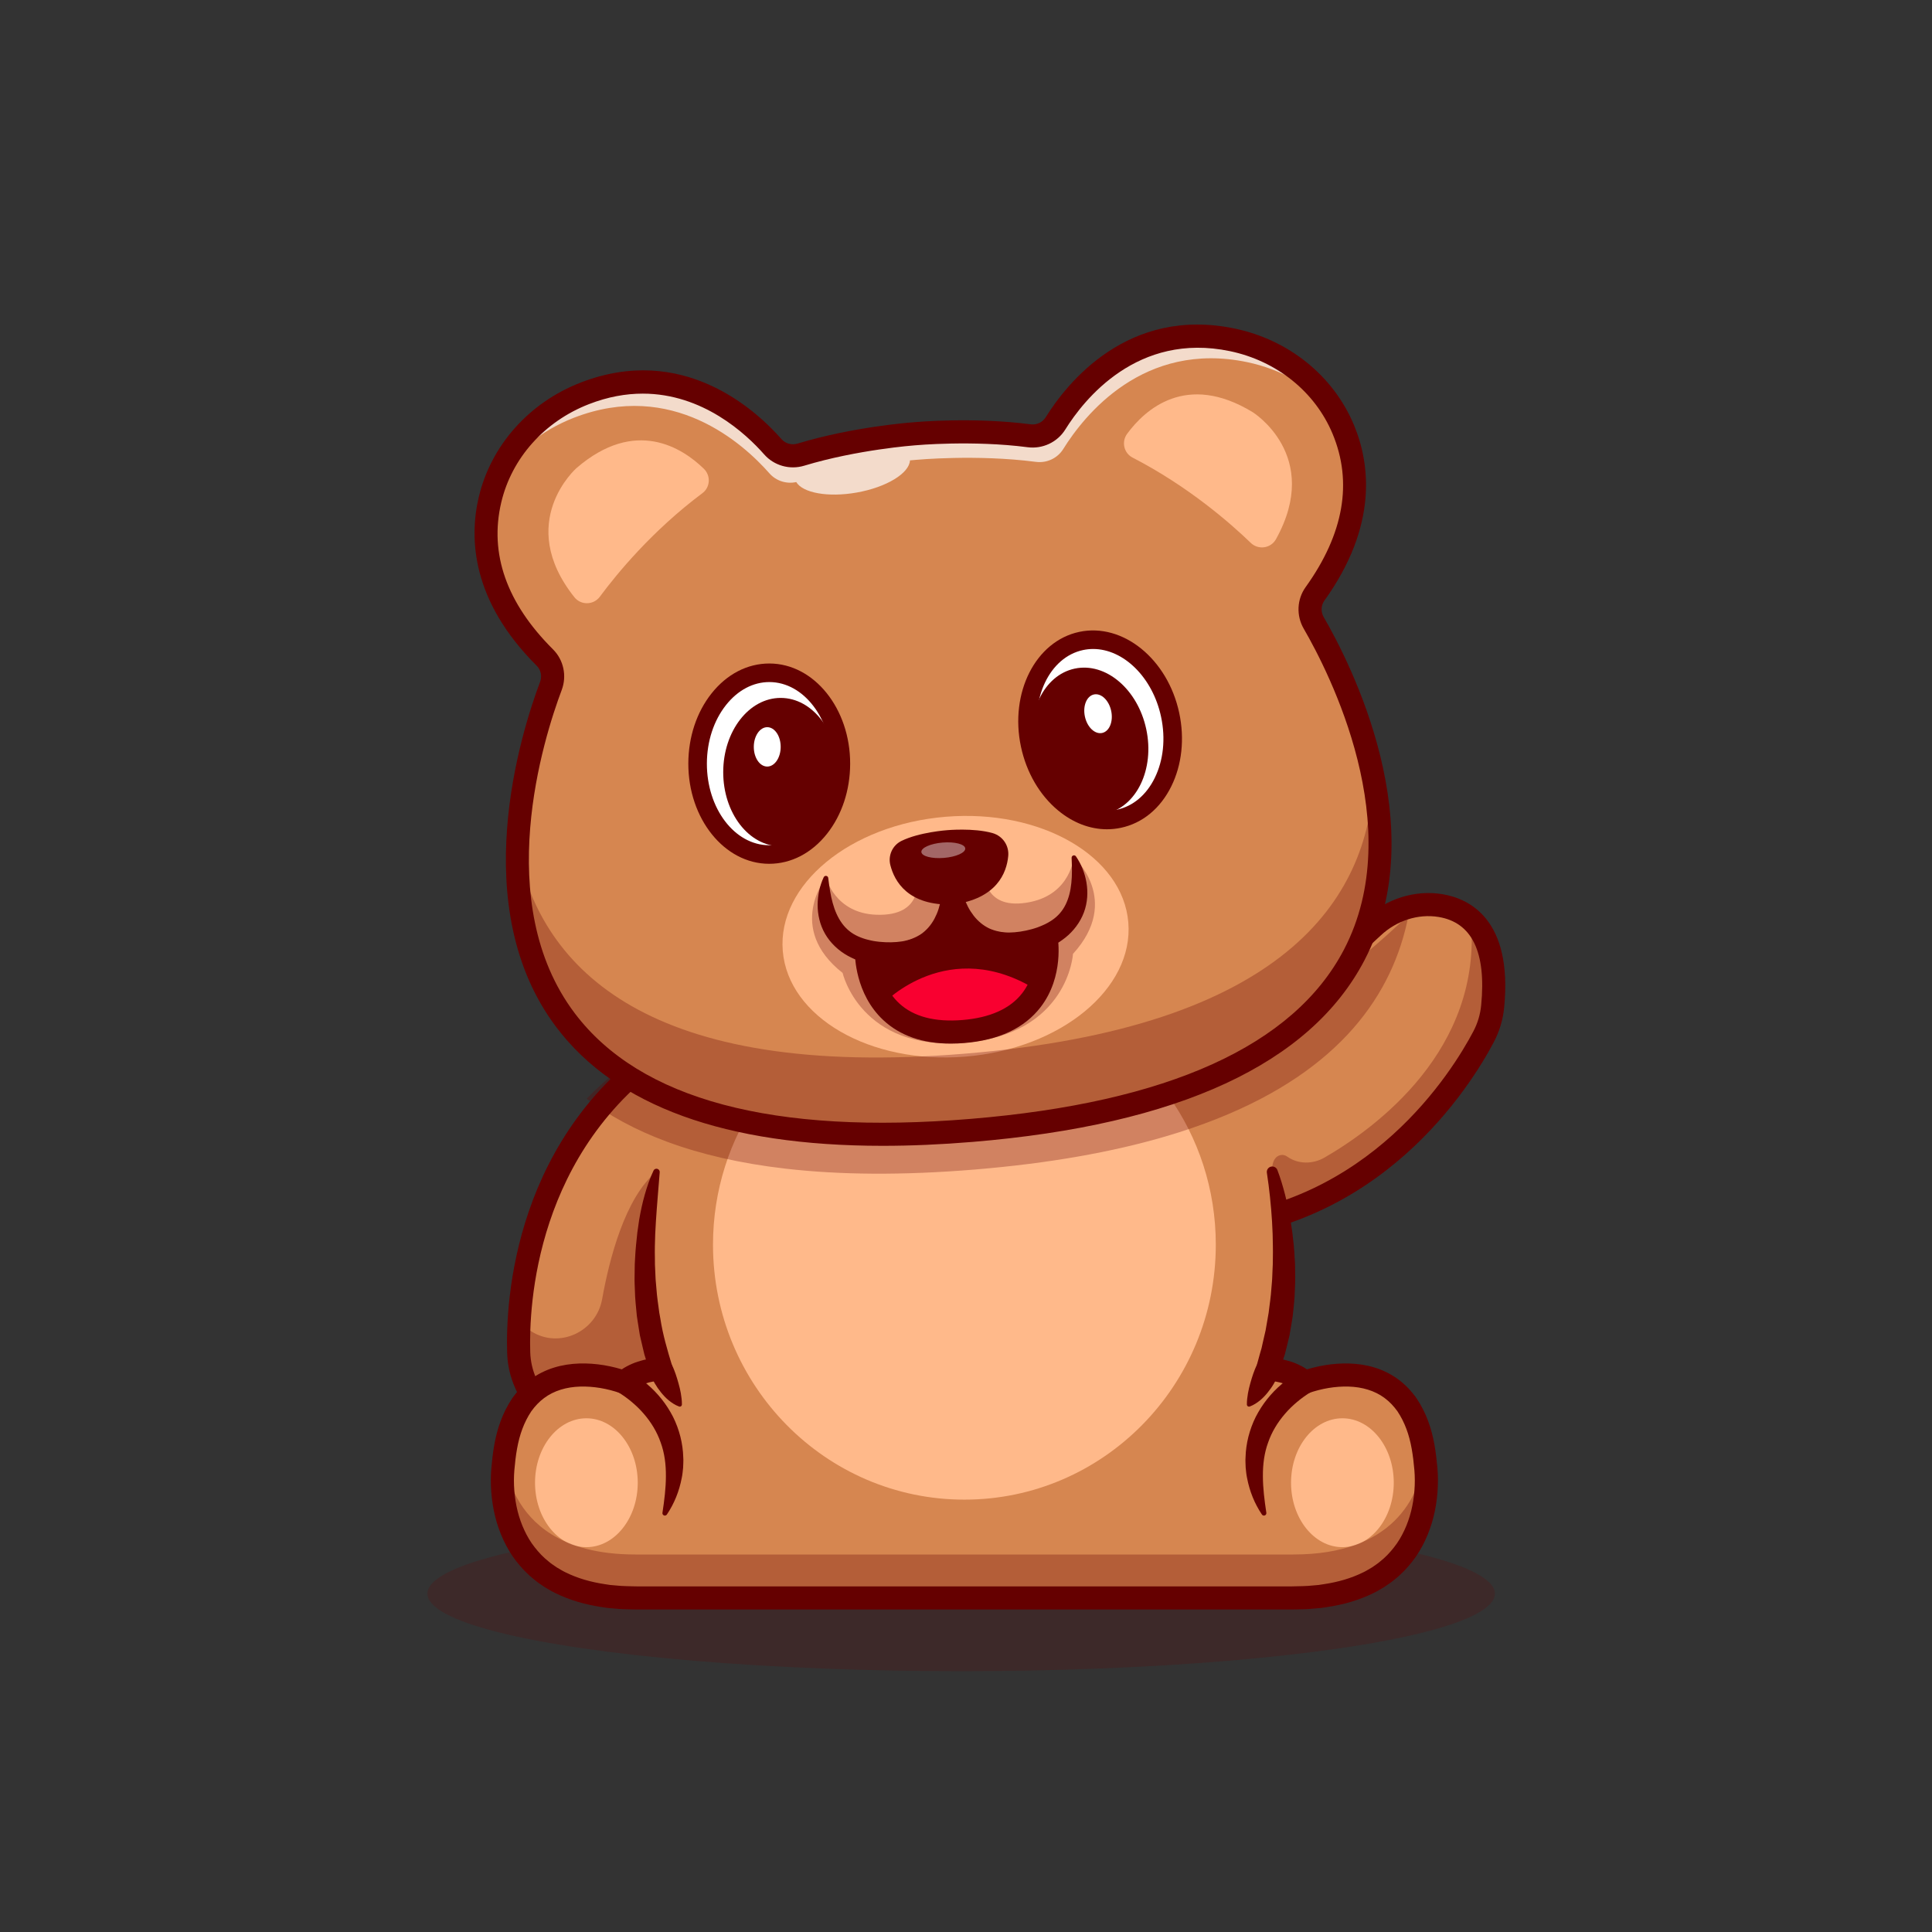 <?xml version="1.0" encoding="utf-8"?>
<!-- Generator: Adobe Illustrator 27.5.0, SVG Export Plug-In . SVG Version: 6.00 Build 0)  -->
<svg version="1.1" id="Layer_1" xmlns="http://www.w3.org/2000/svg" xmlns:xlink="http://www.w3.org/1999/xlink" x="0px" y="0px"
	 viewBox="0 0 4000 4000" style="enable-background:new 0 0 4000 4000;" xml:space="preserve">
<rect x="0" y="0" width="4000" height="4000" fill="#333333" stroke="none"/>
<g>
	<g>
		<rect style="fill:transparent;" width="4000" height="4000"/>
	</g>
	<g>
		<g style="opacity:0.2;">
			<ellipse style="fill:#650000;" cx="1990" cy="3299.472" rx="1105" ry="160.528"/>
		</g>
		<g>
			<g>
				<path style="fill:#D68650;" d="M1673.75,2377.05c0,0-5.95,5.6-16.4,16.75c-47.4,50.8-187,216.85-272,490.9
					c-15.25,49.1-51.35,89.75-99.6,107.6c-54.7,20.25-126.4,13.05-186.65-105.95c-3.6-7.05-7.15-14.5-10.65-22.4
					c-8.95-20.15-13.9-41.8-14.55-63.8c-2.75-90.1,8.25-345.15,199.1-541.3c34.75-35.75,75.5-69.55,123.25-100.05l154.45,121.5
					L1673.75,2377.05z"/>
			</g>
			<g>
				<path style="fill:#650000;" d="M1240.071,3024.78c-52.939,0.005-119.736-29.98-173.499-151.147
					c-10.242-23.091-15.823-47.568-16.589-72.759c-3.147-103.389,11.587-456.699,333.394-662.241
					c8.572-5.483,19.67-4.937,27.664,1.357l277.502,218.281c5.479,4.307,8.804,10.791,9.109,17.754
					c0.305,6.953-2.437,13.696-7.507,18.467l0,0c-1.804,1.699-181.646,173.843-281.946,497.271
					c-17.715,57.124-60.393,103.101-114.167,122.983C1279.209,3020.229,1260.688,3024.78,1240.071,3024.78z M1394.985,2188.223
					c-286.851,193.203-300.093,515.723-297.185,611.196c0.576,18.975,4.783,37.417,12.5,54.814
					c44.883,101.152,101.106,140.059,167.136,115.649c39.927-14.771,71.729-49.268,85.068-92.29
					c85.706-276.362,224.5-443.428,275.513-498.198L1394.985,2188.223z"/>
			</g>
		</g>
		<g>
			<g>
				<path style="fill:#D68650;" d="M3090.4,2083.75c-2.15,21.9-8.5,43.2-18.75,62.65c-41,77.8-170.6,285.7-420.75,367.05
					c-53.05,17.3-111.55,28.85-175.75,32.3l-87.6-213.7l-34-82.85l-12.35-30.15c0,0,246.3-59.95,501.05-299.65
					c4.85-4.55,9.95-8.85,15.25-12.75c35.5-26.6,80.25-39,124.45-31.85c22.2,3.6,44.55,12,63.3,28.55
					C3078.1,1932.35,3099.9,1986.4,3090.4,2083.75z"/>
			</g>
			<g style="opacity:0.3;">
				<path style="fill:#650000;" d="M3090.4,2083.75c-2.15,21.9-8.5,43.2-18.75,62.65c-41,77.8-170.6,285.7-420.75,367.05
					c0,0-3-32-17.05-88c0,0-2.8-29.75,17.6-34c5.087-1.075,9.841,0.512,14.109,3.498c22.656,15.851,52.903,15.477,76.828,1.615
					c106.608-61.766,327.232-223.44,302.863-493.213C3078.1,1932.35,3099.9,1986.4,3090.4,2083.75z"/>
			</g>
			<g>
				<path style="fill:#650000;" d="M2475.127,2569.648c-9.658,0-18.428-5.83-22.124-14.844l-133.955-326.665
					c-2.644-6.45-2.344-13.73,0.82-19.941c3.162-6.201,8.87-10.718,15.632-12.368l0,0c2.407-0.596,243.718-61.802,490.337-293.848
					c43.56-40.972,103.352-59.98,159.939-50.771c55.659,9.028,146.36,51.548,128.423,234.858
					c-2.463,25.132-9.663,49.18-21.406,71.484c-48.198,91.523-235.085,391.719-616.384,412.061
					C2475.979,2569.634,2475.552,2569.648,2475.127,2569.648z M2373.423,2234.648l117.314,286.089
					c344.8-26.816,515.22-300.957,559.727-385.474c8.843-16.797,14.27-34.917,16.123-53.857
					c10.779-110.142-18.989-171.704-88.474-182.979c-42.026-6.826-86.692,7.534-119.495,38.398
					C2647.891,2135.098,2444.8,2212.109,2373.423,2234.648z"/>
			</g>
		</g>
		<g>
			<g>
				<path style="fill:#D68650;" d="M2677.9,3308.4H1315.45c-77.6,0-133.55-16.7-173.8-41.9c-122.1-76.2-99.95-229.9-99.95-229.9
					c5.55-75.35,28-122.05,57.4-150.25c74.3-71.4,192.7-24.55,192.7-24.55c30.8-27.15,76.95-27.15,76.95-27.15
					c-69.9-199.95-9.25-409.2-9.25-409.2s8.4-39.45,68.5-83.65c28.1-20.65,67.55-42.35,122.7-61.5c6.4-2.25,13-4.45,19.85-6.6
					c94.25-29.65,230.25-51.8,426.15-51.8c0,0,181.6-15.85,356.85,27.3c22.05,5.45,44.05,11.8,65.55,19.25
					c23.9,8.3,47.15,17.9,69.35,29.1c59.8,30.05,111.65,71.4,145.4,127.9c0,0,9.9,34.15,17.05,88c10.65,79.5,15.35,202-26.3,321.2
					c0,0,46.15,0,76.95,27.15c0,0,230.55-91.2,250.1,174.8C2951.65,3036.6,2990.75,3308.4,2677.9,3308.4z"/>
			</g>
			<g>
				<path style="fill:#FFB98A;" d="M2517.173,2576.912c0,291.572-233.03,527.933-520.496,527.933s-520.496-236.361-520.496-527.933
					c0-112.842,34.907-217.425,94.362-303.208c94.271-29.659,230.247-51.79,426.134-51.79c0,0,230.201-20.123,422.438,46.542
					C2480.852,2355.243,2517.173,2461.743,2517.173,2576.912z"/>
			</g>
			<g>
				<ellipse style="fill:#FFB98A;" cx="1214.049" cy="3069.815" rx="106.333" ry="133.418"/>
			</g>
			<g>
				<ellipse style="fill:#FFB98A;" cx="2779.304" cy="3069.815" rx="106.333" ry="133.418"/>
			</g>
			<g style="opacity:0.3;">
				<path style="fill:#650000;" d="M2949.935,3018.811c-12.092,80.526-64.967,199.587-272.055,199.587H1315.474
					c-77.616,0-133.558-16.7-173.803-41.888c-67.232-41.957-90.699-107.384-98.247-157.746c-0.673,5.773-1.275,11.669-1.727,17.818
					c0,0-22.13,153.726,99.974,229.927c40.245,25.188,96.187,41.888,173.803,41.888H2677.88
					c312.882,0,273.777-271.815,273.777-271.815C2951.205,3030.45,2950.605,3024.57,2949.935,3018.811z"/>
			</g>
			<g style="opacity:0.3;">
				<path style="fill:#650000;" d="M1074.963,2732.46c0,0,7.151,12.852,25.558,24.306c57.903,36.031,134.092,0.159,146.118-66.971
					c14.746-82.317,47.406-210.812,112.868-264.327c0,0-55.718,184.949,9.263,409.206c0,0-34.113-6.12-76.977,27.104
					c0,0-96.671-48.336-192.714,24.586C1099.078,2886.363,1062.653,2834.677,1074.963,2732.46z"/>
			</g>
			<g style="opacity:0.3;">
				<path style="fill:#650000;" d="M2915.866,1896.65c-31.942,161.641-140.275,318.075-396.239,419.699
					c-33.552,13.367-69.574,25.714-108.333,37.042c-108.602,31.727-238.355,55.187-392.803,67.963
					c-151.066,12.508-280.497,11.005-391.193-1.664c-95.342-10.898-176.833-30.117-246.246-55.831
					c-65.816-24.372-120.734-54.542-166.419-89.061c37.31-38.384,81.063-74.674,132.33-107.42l165.829,130.451
					c6.871-2.416,13.958-4.778,21.312-7.086c101.194-31.834,247.213-55.616,457.545-55.616c0,0,194.978-17.018,383.14,29.311
					l-13.26-32.371c0,0,264.446-64.366,537.963-321.726C2904.7,1905.454,2910.176,1900.837,2915.866,1896.65z"/>
			</g>
			<g>
				<g>
					<path style="fill:#650000;" d="M1302.597,2840.459c2.465,1.243,3.849,2.012,5.629,3l4.873,2.844
						c3.203,1.902,6.256,3.918,9.248,6.006c6.002,4.146,11.783,8.521,17.252,13.264c11.083,9.316,21.161,19.802,30.249,31.157
						c9.061,11.372,16.943,23.74,23.623,36.736c6.547,13.076,11.568,26.909,15.196,40.994c3.536,14.111,5.579,28.547,5.941,42.874
						l0.223,5.364l-0.109,5.354c-0.082,3.562-0.186,7.126-0.41,10.664c-0.773,7.046-1.279,14.114-2.811,20.974
						c-5.173,27.603-15.626,53.494-30.811,75.972c-1.557,2.305-4.688,2.91-6.993,1.353c-1.661-1.123-2.44-3.062-2.162-4.922
						l0.007-0.034c3.95-26.118,7.079-51.187,7.128-75.598c0.193-24.333-2.778-48.071-10.802-69.88
						c-7.578-21.909-19.733-41.86-34.893-59.373c-7.509-8.826-15.945-16.921-24.832-24.446c-4.45-3.757-9.061-7.322-13.727-10.71
						c-2.333-1.694-4.718-3.301-7.044-4.875l-3.484-2.266l-2.92-1.782l-1.567-0.957c-11.261-6.868-14.822-21.565-7.953-32.827
						C1277.964,2838.662,1291.608,2834.951,1302.597,2840.459z"/>
				</g>
				<g>
					<path style="fill:#650000;" d="M2712.385,2883.127l-2.92,1.782l-3.484,2.266c-2.325,1.575-4.71,3.181-7.043,4.875
						c-4.666,3.389-9.276,6.953-13.727,10.71c-8.887,7.524-17.323,15.62-24.832,24.446c-15.16,17.512-27.315,37.463-34.893,59.373
						c-8.024,21.809-10.995,45.547-10.802,69.88c0.049,24.412,3.178,49.48,7.128,75.598l0.004,0.029
						c0.416,2.751-1.476,5.317-4.227,5.732c-1.982,0.3-3.871-0.603-4.927-2.158c-15.185-22.478-25.638-48.369-30.811-75.972
						c-1.532-6.86-2.038-13.928-2.811-20.974c-0.224-3.538-0.328-7.102-0.41-10.664l-0.109-5.354l0.223-5.364
						c0.362-14.326,2.406-28.762,5.941-42.874c3.628-14.084,8.65-27.917,15.196-40.994c6.679-12.996,14.562-25.364,23.622-36.736
						c9.088-11.355,19.166-21.841,30.25-31.157c5.469-4.744,11.25-9.119,17.252-13.264c2.991-2.087,6.045-4.104,9.248-6.006
						l4.873-2.844c1.78-0.989,3.164-1.758,5.629-3c11.777-5.942,26.14-1.213,32.082,10.564c5.636,11.172,1.67,24.67-8.805,31.101
						L2712.385,2883.127z"/>
				</g>
				<g>
					<path style="fill:#650000;" d="M1391.156,2826.201c2.865,5.242,5.298,11.902,7.552,18.132c2.196,6.392,4.192,12.92,6.03,19.59
						c1.839,6.677,3.6,13.433,4.845,20.637c1.098,7.324,2.345,14.622,2.242,23.296l-0.001,0.129
						c-0.029,2.419-2.013,4.358-4.432,4.329c-0.512-0.005-1.02-0.107-1.474-0.273c-8.199-3.047-14.915-7.576-21.088-12.507
						c-6.128-4.985-11.388-10.635-16.164-16.575c-4.809-5.933-9.169-12.161-12.945-18.706c-3.727-6.697-6.995-13.103-9.31-21.135
						c-3.668-12.725,3.674-26.011,16.398-29.68c10.995-3.169,22.411,1.882,27.677,11.523L1391.156,2826.201z"/>
				</g>
				<g>
					<path style="fill:#650000;" d="M2646.945,2843.118c-2.315,8.032-5.583,14.438-9.31,21.135
						c-3.777,6.545-8.137,12.773-12.946,18.706c-4.776,5.94-10.036,11.589-16.164,16.575c-6.173,4.932-12.89,9.46-21.088,12.507
						c-2.268,0.842-4.79-0.313-5.633-2.581c-0.178-0.481-0.267-0.972-0.275-1.455l0-0.149c-0.103-8.674,1.144-15.972,2.242-23.296
						c1.245-7.205,3.007-13.96,4.845-20.637c1.837-6.67,3.833-13.198,6.03-19.59c2.255-6.23,4.687-12.891,7.552-18.132l0.67-1.226
						c6.352-11.619,20.921-15.889,32.54-9.536C2645.448,2820.928,2649.991,2832.563,2646.945,2843.118z"/>
				</g>
			</g>
			<g>
				<path style="fill:#650000;" d="M2644.661,2422.332c6.545,17.009,11.413,33.752,15.906,50.935
					c2.205,8.567,4.041,17.197,6.079,25.823l4.983,26.069l3.955,26.272c1.105,8.792,2.023,17.612,2.983,26.44
					c1.022,8.823,1.232,17.712,1.882,26.582l0.791,13.323l0.176,13.357c-0.035,8.909,0.422,17.825-0.03,26.748
					c-0.321,8.923-0.649,17.856-1.113,26.782c-0.491,8.928-1.643,17.83-2.443,26.753l-1.392,13.374
					c-0.581,4.446-1.423,8.87-2.125,13.306l-4.51,26.582l-6.354,26.279l-3.326,13.096l-4.221,12.881
					c-2.83,8.579-5.768,17.117-8.754,25.62l-22.578-31.814h0.004c2.928,0.039,4.651,0.146,6.826,0.291
					c2.06,0.139,4.084,0.325,6.083,0.542c4.011,0.422,7.963,1.008,11.909,1.689c7.881,1.396,15.709,3.35,23.485,5.896
					c7.779,2.473,15.476,5.854,22.986,9.844c7.539,3.955,14.719,9.126,21.516,14.844l-24.607-4.294
					c2.706-1.045,4.512-1.648,6.684-2.395l6.185-1.97c4.103-1.257,8.201-2.383,12.311-3.45c8.213-2.134,16.52-3.782,24.878-5.247
					c16.758-2.715,33.882-4.084,51.267-3.508c17.362,0.581,35.025,3.142,52.258,8.481c17.211,5.305,33.927,13.523,48.671,24.475
					c14.786,10.913,27.434,24.414,37.796,39.084c9.935,14.895,17.885,30.688,23.873,46.858
					c12.139,32.319,16.517,65.935,19.305,97.493c1.547,17.349,1.348,33.962,0.105,50.803c-1.32,16.768-3.958,33.484-8.043,49.978
					c-4.125,16.479-9.78,32.717-17.073,48.337c-7.284,15.601-16.127,30.693-26.949,44.37
					c-10.716,13.696-22.809,26.511-36.505,37.239c-6.566,5.757-13.958,10.295-21.037,15.298c-3.633,2.336-7.429,4.37-11.145,6.555
					c-3.75,2.114-7.422,4.419-11.34,6.125c-30.746,15.295-63.59,24.319-96.292,29.16l-12.286,1.833l-12.28,1.082
					c-8.187,0.696-16.386,1.558-24.53,1.592c-8.083,0.186-16.482,0.547-24.305,0.564h-23.367h-93.468h-186.937h-373.874h-373.874
					h-186.937h-93.469h-23.367c-7.823-0.017-16.222-0.378-24.305-0.564c-8.144-0.034-16.343-0.896-24.53-1.592l-12.28-1.082
					l-12.286-1.833c-32.702-4.841-65.546-13.865-96.292-29.16c-3.918-1.707-7.59-4.011-11.34-6.125
					c-3.715-2.185-7.512-4.219-11.145-6.555c-7.078-5.002-14.471-9.541-21.037-15.298c-13.696-10.728-25.789-23.542-36.505-37.239
					c-10.823-13.677-19.665-28.77-26.949-44.37c-7.293-15.62-12.948-31.858-17.073-48.337c-4.085-16.494-6.723-33.21-8.043-49.978
					c-1.243-16.841-1.443-33.455,0.105-50.803c2.787-31.558,7.166-65.173,19.305-97.493c5.988-16.169,13.939-31.963,23.873-46.858
					c10.361-14.67,23.01-28.171,37.796-39.084c14.744-10.952,31.46-19.17,48.671-24.475c17.233-5.339,34.896-7.9,52.258-8.481
					c17.385-0.576,34.509,0.793,51.267,3.508c8.358,1.465,16.666,3.113,24.878,5.247c4.11,1.067,8.208,2.192,12.311,3.45l6.184,1.97
					c2.172,0.747,3.978,1.35,6.684,2.395l-24.608,4.294c6.797-5.718,13.977-10.889,21.516-14.844
					c7.511-3.989,15.208-7.371,22.986-9.844c7.775-2.546,15.604-4.5,23.485-5.896c3.946-0.681,7.898-1.267,11.909-1.689
					c1.999-0.217,4.023-0.403,6.082-0.542c2.176-0.144,3.899-0.251,6.827-0.291h0.004l-22.578,31.814
					c-2.734-8.589-5.62-17.141-8.21-25.781l-3.962-12.939l-3.113-13.13l-6.126-26.279l-4.218-26.575
					c-0.666-4.431-1.472-8.848-2.017-13.289l-1.272-13.354c-0.746-8.909-1.845-17.791-2.283-26.699l-1.025-26.719
					c-0.418-8.901,0.072-17.795,0.07-26.68l0.176-13.32l0.721-13.291c0.662-8.845,0.884-17.712,1.917-26.514
					c0.923-8.809,1.723-17.617,2.753-26.396c1.177-8.762,2.386-17.517,3.762-26.238c3.007-17.41,6.649-34.702,11.529-51.697
					c4.853-17.029,10.466-33.701,18.189-50.046c1.591-3.367,5.611-4.807,8.978-3.215c2.599,1.228,4.051,3.904,3.845,6.609
					l-0.026,0.315c-2.68,34.224-5.758,68.264-7.899,102.065c-0.34,8.481-0.846,16.929-1.385,25.364l-0.731,25.342
					c-0.364,8.435,0.079,16.88,0.074,25.303l0.084,12.629l0.581,12.605c0.501,8.389,0.505,16.809,1.404,25.151l2.19,25.039
					c0.758,8.333,2.161,16.575,3.2,24.858l1.659,12.405c0.616,4.121,1.486,8.193,2.214,12.29
					c5.093,32.991,14.423,64.802,24.078,96.399l0.282,0.923c3.858,12.627-3.25,25.989-15.876,29.846
					c-2.287,0.701-4.71,1.033-6.985,1.045h0l-3.558,0.178c-1.399,0.093-2.825,0.222-4.272,0.383c-2.883,0.3-5.788,0.737-8.674,1.23
					c-5.769,1.023-11.416,2.451-16.813,4.214c-5.447,1.704-10.463,3.999-15.194,6.479c-4.775,2.466-8.814,5.552-12.677,8.677
					l-0.12,0.095c-7.12,5.757-16.443,7.024-24.49,4.199l-4.32-1.531l-4.948-1.575c-3.344-1.025-6.76-1.96-10.187-2.852
					c-6.868-1.792-13.855-3.162-20.836-4.397c-13.989-2.261-28.066-3.35-41.825-2.891c-27.533,0.835-53.671,8.303-74.136,23.638
					c-10.279,7.603-19.193,17.058-26.857,27.803c-7.298,11.082-13.524,23.198-18.359,36.265
					c-9.873,26.179-13.882,54.978-16.537,85.354c-2.316,27.769-0.051,57.397,6.735,84.761c3.444,13.743,8.113,27.048,13.998,39.651
					c5.884,12.595,12.89,24.592,21.441,35.334c8.468,10.781,17.874,20.859,28.756,29.316c5.124,4.592,11.131,8.137,16.721,12.185
					c2.911,1.875,6.015,3.491,9.004,5.264c3.035,1.707,5.946,3.608,9.201,4.98c25.102,12.476,53.019,20.33,81.873,24.585
					l10.822,1.638l10.999,0.947c7.335,0.618,14.637,1.426,22.088,1.433c7.491,0.156,14.66,0.505,22.415,0.527h23.367h93.469h186.937
					h373.874h373.874h186.937h93.468h23.367c7.755-0.022,14.924-0.371,22.415-0.527c7.45-0.007,14.752-0.815,22.088-1.433
					l10.999-0.947l10.822-1.638c28.854-4.255,56.771-12.109,81.873-24.585c3.254-1.372,6.166-3.274,9.201-4.98
					c2.989-1.772,6.093-3.389,9.003-5.264c5.59-4.048,11.597-7.593,16.721-12.185c10.881-8.457,20.288-18.535,28.756-29.316
					c8.551-10.742,15.557-22.739,21.441-35.334c5.885-12.603,10.555-25.908,13.999-39.651c6.786-27.363,9.051-56.992,6.735-84.761
					c-2.655-30.376-6.664-59.175-16.537-85.354c-4.836-13.066-11.062-25.183-18.359-36.265c-7.664-10.745-16.577-20.2-26.856-27.803
					c-20.465-15.334-46.603-22.803-74.136-23.638c-13.759-0.459-27.837,0.63-41.825,2.891c-6.981,1.235-13.968,2.605-20.836,4.397
					c-3.427,0.891-6.843,1.826-10.188,2.852l-4.948,1.575l-4.32,1.531c-8.63,3.054-17.809,1.177-24.456-4.167l-0.154-0.127
					c-3.864-3.125-7.902-6.211-12.677-8.677c-4.731-2.48-9.747-4.775-15.194-6.479c-5.397-1.763-11.044-3.191-16.813-4.214
					c-2.885-0.493-5.791-0.93-8.674-1.23c-1.447-0.161-2.873-0.291-4.272-0.383l-3.558-0.178h0
					c-13.179,0-23.863-10.684-23.863-23.862c0-2.078,0.265-4.092,0.763-6.011l0.521-1.941c2.127-8.01,4.3-15.984,6.583-23.916
					l3.448-11.887l2.69-12.124l5.568-24.187l4.251-24.531c0.692-4.092,1.526-8.157,2.107-12.271l1.538-12.39
					c0.985-8.267,2.334-16.489,3.04-24.805c0.608-8.325,1.352-16.643,2.103-24.973c0.865-8.32,0.835-16.716,1.303-25.083
					l0.581-12.568l0.154-12.598c-0.017-8.401,0.415-16.821,0.04-25.234l-0.501-25.295l-1.191-25.33
					c-2.073-33.662-5.593-67.869-10.648-100.984l-0.077-0.503c-0.94-6.16,3.29-11.914,9.448-12.854
					C2637.768,2414.417,2642.801,2417.493,2644.661,2422.332z"/>
			</g>
		</g>
		<g>
			<g>
				<path style="fill:#D68650;" d="M2011.713,2340.351c1192.737-98.621,805.299-883.164,708.201-1050.724
					c-10.909-18.825-10.065-42.357,2.621-60.034c100.901-140.595,93.24-257.54,58.441-340.813
					c-40.178-96.146-127.57-163.854-229.574-185.149c-206.132-43.035-324.267,105.745-366.143,173.016
					c-11.531,18.523-32.875,28.388-54.511,25.575c-118.286-15.375-238.281-4.048-238.281-4.048s-120.225,8.536-234.38,43.13
					c-20.881,6.328-43.555,0.103-57.972-16.275c-52.356-59.479-193.324-186.835-389.588-110.528
					c-97.121,37.76-172.204,118.902-196.046,220.342c-20.649,87.858-8.998,204.473,113.625,326.586
					c15.417,15.353,20.114,38.427,12.445,58.789C1072.293,1601.449,818.976,2438.972,2011.713,2340.351z"/>
			</g>
			<g>
				
					<ellipse transform="matrix(0.997 -0.082 0.082 0.997 -152.949 169.613)" style="fill:#FFB98A;" cx="1978.343" cy="1937.742" rx="358.785" ry="249.038"/>
			</g>
			<g>
				<path style="fill:#FFB98A;" d="M1241.914,1235.414c35.157-47.437,108.516-136.849,212.357-214.359
					c16.389-12.234,17.673-36.233,3.011-50.492c-44.291-43.071-141.566-106.818-263.731-1.458c0,0-127.789,112.11-4.375,267.319
					C1202.767,1253.517,1228.911,1252.959,1241.914,1235.414z"/>
			</g>
			<g>
				<path style="fill:#FFB98A;" d="M2589.574,1123.982c-42.47-41.019-129.519-117.168-244.681-176.568
					c-18.176-9.375-23.385-32.839-11.263-49.311c36.615-49.761,122.099-128.619,259.91-44.755c0,0,144.468,89.598,48.222,262.97
					C2631.163,1135.411,2605.283,1139.153,2589.574,1123.982z"/>
			</g>
			<g style="opacity:0.3;">
				<path style="fill:#650000;" d="M1998.573,2181.433c-657.586,54.373-875.606-175.808-927.45-423.675
					c-8.212,295.261,142.298,648.599,940.59,582.593c798.292-66.007,888.723-439.268,832.127-729.17
					C2833.411,1864.197,2656.159,2127.06,1998.573,2181.433z"/>
			</g>
			<g style="opacity:0.7;">
				<path style="fill:#FFFFFF;" d="M2551.401,703.63c-206.131-43.035-324.267,105.745-366.143,173.016
					c-11.531,18.523-32.875,28.388-54.512,25.575c-118.286-15.374-238.28-4.048-238.28-4.048s-120.225,8.536-234.38,43.13
					c-20.881,6.328-43.555,0.103-57.972-16.274c-52.356-59.479-193.324-186.835-389.588-110.528
					c-83.676,32.533-150.901,97.315-183.183,179.488c37.951-57.868,94.246-103.173,160.543-128.949
					c204.062-79.338,350.63,53.077,405.067,114.919c13.917,15.81,35.235,22.502,55.591,18.115
					c13.458,22.448,65.8,32.163,125.012,21.712c61.862-10.919,109.155-39.951,110.453-66.637c8.275-0.782,12.91-1.113,12.91-1.113
					s124.762-11.776,247.747,4.209c22.496,2.924,44.688-7.333,56.677-26.592c43.54-69.943,166.369-224.634,380.69-179.89
					c69.63,14.537,132.602,49.98,179.542,100.829C2716.236,774.838,2639.284,721.977,2551.401,703.63z"/>
			</g>
			<g style="opacity:0.3;">
				<path style="fill:#650000;" d="M2223.128,1774.567c0,0-5.965,75.72-90.029,92.932c-97.094,19.879-95.033-58.865-95.033-58.865
					l-71.461-12.856l0,0l0,0h0l0,0l-68.379,24.419c0,0,14.966,77.336-84.074,73.674c-85.749-3.17-104.07-76.882-104.07-76.882
					s-83.793,104.266,34.478,197.347c0,0,36.792,162.391,252.072,144.59l0,0h0l0,0l0,0c215.281-17.801,224.9-184.029,224.9-184.029
					C2322.909,1863.655,2223.128,1774.567,2223.128,1774.567z"/>
			</g>
			<g>
				<g>
					<path style="fill:#650000;" d="M2148.26,2050.858c-21.39,39.957-65.221,77.501-153.526,84.803s-137.707-22.534-165.422-58.431
						c-35.734-46.433-35.238-103.009-35.238-103.009s155.111,31.123,178.918-101.516c45.216,126.931,193.162,70.751,193.162,70.751
						S2175.935,1999.182,2148.26,2050.858z"/>
				</g>
				<g>
					<path style="fill:#F90030;" d="M2148.26,2050.858c-21.39,39.957-65.221,77.501-153.526,84.803s-137.707-22.534-165.422-58.431
						C1829.313,2077.231,1963.868,1934.582,2148.26,2050.858z"/>
				</g>
				<g>
					<path style="fill:#650000;" d="M1968.613,2160.684c-58.088,0.005-104.971-16.245-139.644-48.457
						c-58.889-54.707-58.857-134.814-58.828-138.198c0.063-7.129,3.306-13.857,8.84-18.354s12.786-6.289,19.775-4.883
						c0.618,0.117,67.537,12.739,112.117-17.783c20.701-14.17,33.313-35.283,38.555-64.541
						c1.914-10.674,10.767-18.726,21.575-19.619c10.811-0.879,20.862,5.596,24.502,15.811c9.978,27.998,25.886,46.753,48.635,57.334
						c48.989,22.773,112.925-0.664,113.567-0.898c6.655-2.49,14.109-1.899,20.281,1.631s10.481,9.609,11.709,16.611
						c0.586,3.335,13.774,82.349-35.33,145.986c-33.433,43.33-86.484,68.281-157.678,74.17
						C1987.061,2160.288,1977.698,2160.684,1968.613,2160.684z M1821.245,2001.094c4.5,21.875,15.195,52.954,40.61,76.387
						c29.827,27.495,73.845,39.043,130.894,34.336c57.024-4.717,98.567-23.345,123.474-55.371
						c21.216-27.28,26.663-59.683,27.507-82.017c-30.042,6.27-77.151,10.625-119.463-8.921
						c-18.291-8.452-33.848-20.396-46.572-35.713c-10.034,17.197-23.418,31.533-40.073,42.876
						C1899.097,1998.906,1851.919,2002.329,1821.245,2001.094z"/>
				</g>
			</g>
			<g>
				<g>
					<path style="fill:#650000;" d="M1973.043,1872.678c91.056-12.1,111.128-65.814,114.39-100.286
						c2.059-21.758-11.466-41.578-32.484-47.567c-39.216-11.175-94.623-5.957-94.623-5.957s-57.207,4.074-94.022,22.221
						c-18.437,9.088-27.977,29.969-22.968,49.905C1851.741,1824.453,1879.81,1875.745,1973.043,1872.678z"/>
				</g>
				<g>
					<path style="fill:#650000;" d="M1995.981,1862.9l-0.249,4.846l-0.362,4.131c-0.272,2.717-0.608,5.364-1.02,7.996
						c-0.796,5.269-1.827,10.464-3.224,15.588c-2.691,10.256-6.275,20.408-11.206,30.125c-4.871,9.727-10.872,19.111-18.061,27.725
						c-7.244,8.557-15.692,16.26-24.953,22.769c-18.63,13.047-40.342,20.283-61.321,23.276c-21.125,2.979-41.547,1.86-61.4-1.138
						c-19.917-2.974-40.331-8.906-59.193-19.512c-18.877-10.41-35.828-26.306-46.746-45.273
						c-10.985-19.011-15.479-40.295-15.431-60.322c0.175-20.12,4.403-39.443,12.591-56.912c1.154-2.461,4.084-3.521,6.546-2.368
						c1.578,0.74,2.581,2.209,2.792,3.818l0.016,0.129c2.267,18.32,4.692,35.645,9.195,51.602
						c4.351,15.945,10.602,30.295,19.127,42.007c8.453,11.765,19.513,20.923,32.965,27.031c6.742,3.013,13.781,5.605,21.355,7.361
						c3.666,1.089,7.627,1.66,11.421,2.515c3.974,0.5,7.813,1.299,11.866,1.604c16.121,1.636,32.332,1.438,47.166-0.872
						c14.859-2.51,28.191-7.749,39.502-15.396c11.13-7.898,20.317-18.499,27.233-31.323c3.39-6.421,6.418-13.274,8.655-20.488
						c1.148-3.591,2.144-7.256,3.031-10.906c0.443-1.826,0.825-3.662,1.151-5.444l0.759-4.568l0.52-3.127
						c2.157-12.974,14.423-21.746,27.398-19.587C1988.177,1840.193,1996.608,1850.959,1995.981,1862.9z"/>
				</g>
				<g>
					<path style="fill:#650000;" d="M1995.492,1856.99l1.499,4.38c0.615,1.704,1.293,3.455,2.03,5.181
						c1.474,3.455,3.059,6.907,4.781,10.261c3.392,6.748,7.505,13.013,11.903,18.789c8.928,11.514,19.732,20.461,32.008,26.423
						c12.413,5.686,26.424,8.665,41.494,8.701c15.012-0.161,31.035-2.627,46.668-6.89c3.948-0.964,7.604-2.385,11.442-3.53
						c3.602-1.467,7.415-2.681,10.853-4.355c7.183-2.976,13.699-6.692,19.855-10.769c12.267-8.235,21.672-19.084,28.078-32.08
						c6.486-12.952,10.295-28.135,11.968-44.578c1.821-16.477,1.368-33.967,0.595-52.41l-0.004-0.098
						c-0.114-2.715,1.996-5.01,4.711-5.122c1.742-0.073,3.328,0.796,4.259,2.124c10.945,15.889,18.29,34.253,21.767,54.072
						c3.337,19.746,2.401,41.479-5.313,62.039c-7.655,20.5-21.765,38.965-38.675,52.334c-16.864,13.56-36.026,22.766-55.184,28.97
						c-19.092,6.218-39.052,10.674-60.38,11.206c-21.185,0.496-43.792-3.076-64.311-12.886
						c-10.204-4.902-19.802-11.111-28.354-18.364c-8.506-7.314-15.967-15.586-22.369-24.38c-6.46-8.774-11.663-18.201-16.002-27.876
						c-2.219-4.824-4.09-9.78-5.74-14.846c-0.839-2.529-1.605-5.085-2.32-7.72l-1.036-4.014l-1.042-4.741
						c-2.823-12.847,5.302-25.549,18.149-28.372c11.955-2.627,23.786,4.229,27.645,15.547L1995.492,1856.99z"/>
				</g>
			</g>
			<g>
				<path style="fill:#650000;" d="M1827.307,2372.29c-325.488,0-552.256-82.329-675.537-245.664
					c-187.456-248.364-73.113-609.941-33.601-714.844c4.407-11.704,1.682-24.819-6.943-33.408
					c-135.327-134.761-139.966-264.17-120.027-349.004c25.144-106.997,103.896-195.654,210.662-237.163
					c210.623-81.89,361.233,54.556,416.208,117.017c8.11,9.219,21.099,12.808,33.079,9.19
					c113.84-34.497,231.392-43.501,239.358-44.077c8.162-0.767,125.479-11.147,243.325,4.165c12.41,1.65,24.636-4.072,31.123-14.497
					c43.975-70.645,170.132-229.976,391.335-183.789c112.134,23.413,204.377,97.935,246.755,199.341
					c33.601,80.405,50.281,208.818-61.079,363.979c-7.095,9.893-7.629,23.276-1.357,34.092
					c56.206,96.997,228.381,434.888,84.265,710.664c-111.929,214.175-384.851,340.645-811.189,375.898
					C1948.369,2369.59,1886.191,2372.29,1827.307,2372.29z M2011.714,2340.352h0.049H2011.714z M1330.74,814.971
					c-34.58,0-71.858,6.396-111.545,21.826c-92.065,35.791-159.89,111.875-181.428,203.521
					c-24.946,106.138,11.128,208.472,107.217,304.16c21.936,21.846,28.982,54.883,17.954,84.17
					c-37.334,99.116-145.713,440.308,27.017,669.16c135.054,178.931,410.881,252.529,819.79,218.706
					c408.916-33.813,668.901-151.699,772.732-350.381c132.795-254.111-30.151-572.871-83.257-664.517
					c-15.691-27.07-14.167-60.815,3.882-85.972c79.07-110.171,97.844-217.041,55.803-317.642
					c-36.296-86.86-115.696-150.772-212.393-170.962c-191.653-40.02-302.283,100.137-340.947,162.246
					c-16.37,26.294-46.953,40.684-77.9,36.655c-114.089-14.834-231.782-4.063-232.954-3.955c-0.178,0.015-0.366,0.034-0.544,0.044
					c-1.179,0.083-119.031,8.794-229.143,42.163c-29.863,9.072-62.397-0.117-82.861-23.359
					C1544.333,897.856,1455.168,814.971,1330.74,814.971z"/>
			</g>
		</g>
		<g style="opacity:0.4;">
			
				<ellipse transform="matrix(0.997 -0.082 0.082 0.997 -138.291 166.911)" style="fill:#FFFFFF;" cx="1952.947" cy="1758.817" rx="45.56" ry="15.946"/>
		</g>
		<g>
			<g>
				
					<ellipse transform="matrix(0.002 -1 1 0.002 7.694 3169.822)" style="fill:#FFFFFF;" cx="1592.627" cy="1581.055" rx="188.134" ry="148.315"/>
			</g>
			<g>
				<path style="fill:#650000;" d="M1592.466,1788.398c-0.117,0-0.227,0-0.344,0c-92.373-0.225-167.297-93.423-167.021-207.754l0,0
					c0.134-54.546,17.153-105.972,47.92-144.805c31.75-40.073,74.277-62.129,119.768-62.129c0.117,0,0.227,0,0.344,0
					c92.373,0.225,167.297,93.423,167.021,207.754c-0.134,54.546-17.153,105.972-47.92,144.805
					C1680.483,1766.343,1637.957,1788.398,1592.466,1788.398z M1463.523,1580.742c-0.227,93.145,57.505,169.063,128.691,169.238
					c0.081,0,0.164,0,0.244,0c33.521,0,65.352-16.885,89.661-47.568c25.432-32.1,39.5-75.088,39.612-121.045
					c0.227-93.145-57.505-169.063-128.691-169.238c-0.081,0-0.164,0-0.244,0c-33.521,0-65.352,16.885-89.661,47.568
					C1477.703,1491.797,1463.635,1534.785,1463.523,1580.742L1463.523,1580.742z"/>
			</g>
			<g>
				
					<ellipse transform="matrix(0.002 -1 1 0.002 13.691 3212.236)" style="fill:#650000;" cx="1616.883" cy="1599.256" rx="153.589" ry="118.829"/>
			</g>
			<g>
				
					<ellipse transform="matrix(0.002 -1 1 0.002 38.314 3132.403)" style="fill:#FFFFFF;" cx="1589.176" cy="1546.998" rx="40.758" ry="27.835"/>
			</g>
		</g>
		<g>
			<g>
				
					<ellipse transform="matrix(0.978 -0.208 0.208 0.978 -264.817 507.637)" style="fill:#FFFFFF;" cx="2277.627" cy="1511.055" rx="148.315" ry="188.134"/>
			</g>
			<g>
				<path style="fill:#650000;" d="M2291.829,1716.909c-35.259,0-70.41-13.418-101.34-39.121
					c-38.103-31.665-65.347-78.481-76.711-131.831c-23.816-111.826,30.31-218.457,120.657-237.7
					c90.344-19.248,183.225,56.079,207.043,167.896l0,0c11.362,53.354,5.564,107.212-16.331,151.655
					c-22.651,45.981-59.702,76.538-104.326,86.04C2311.206,1715.894,2301.514,1716.909,2291.829,1716.909z M2263.25,1343.647
					c-6.931,0-13.882,0.713-20.813,2.188c-69.626,14.829-110.486,101.016-91.082,192.114c9.573,44.951,32.192,84.116,63.689,110.288
					c30.181,25.073,64.905,35.054,97.773,28.032c32.871-7.002,60.522-30.239,77.864-65.439
					c18.098-36.738,22.791-81.724,13.218-126.67l0,0C2386.426,1402.129,2325.95,1343.647,2263.25,1343.647z"/>
			</g>
			<g>
				
					<ellipse transform="matrix(0.978 -0.208 0.208 0.978 -270.008 503.975)" style="fill:#650000;" cx="2257.639" cy="1533.861" rx="118.829" ry="153.589"/>
			</g>
			<g>
				
					<ellipse transform="matrix(0.978 -0.208 0.208 0.978 -257.806 506.132)" style="fill:#FFFFFF;" cx="2273.991" cy="1477.017" rx="27.835" ry="40.758"/>
			</g>
		</g>
	</g>
</g>
</svg>
